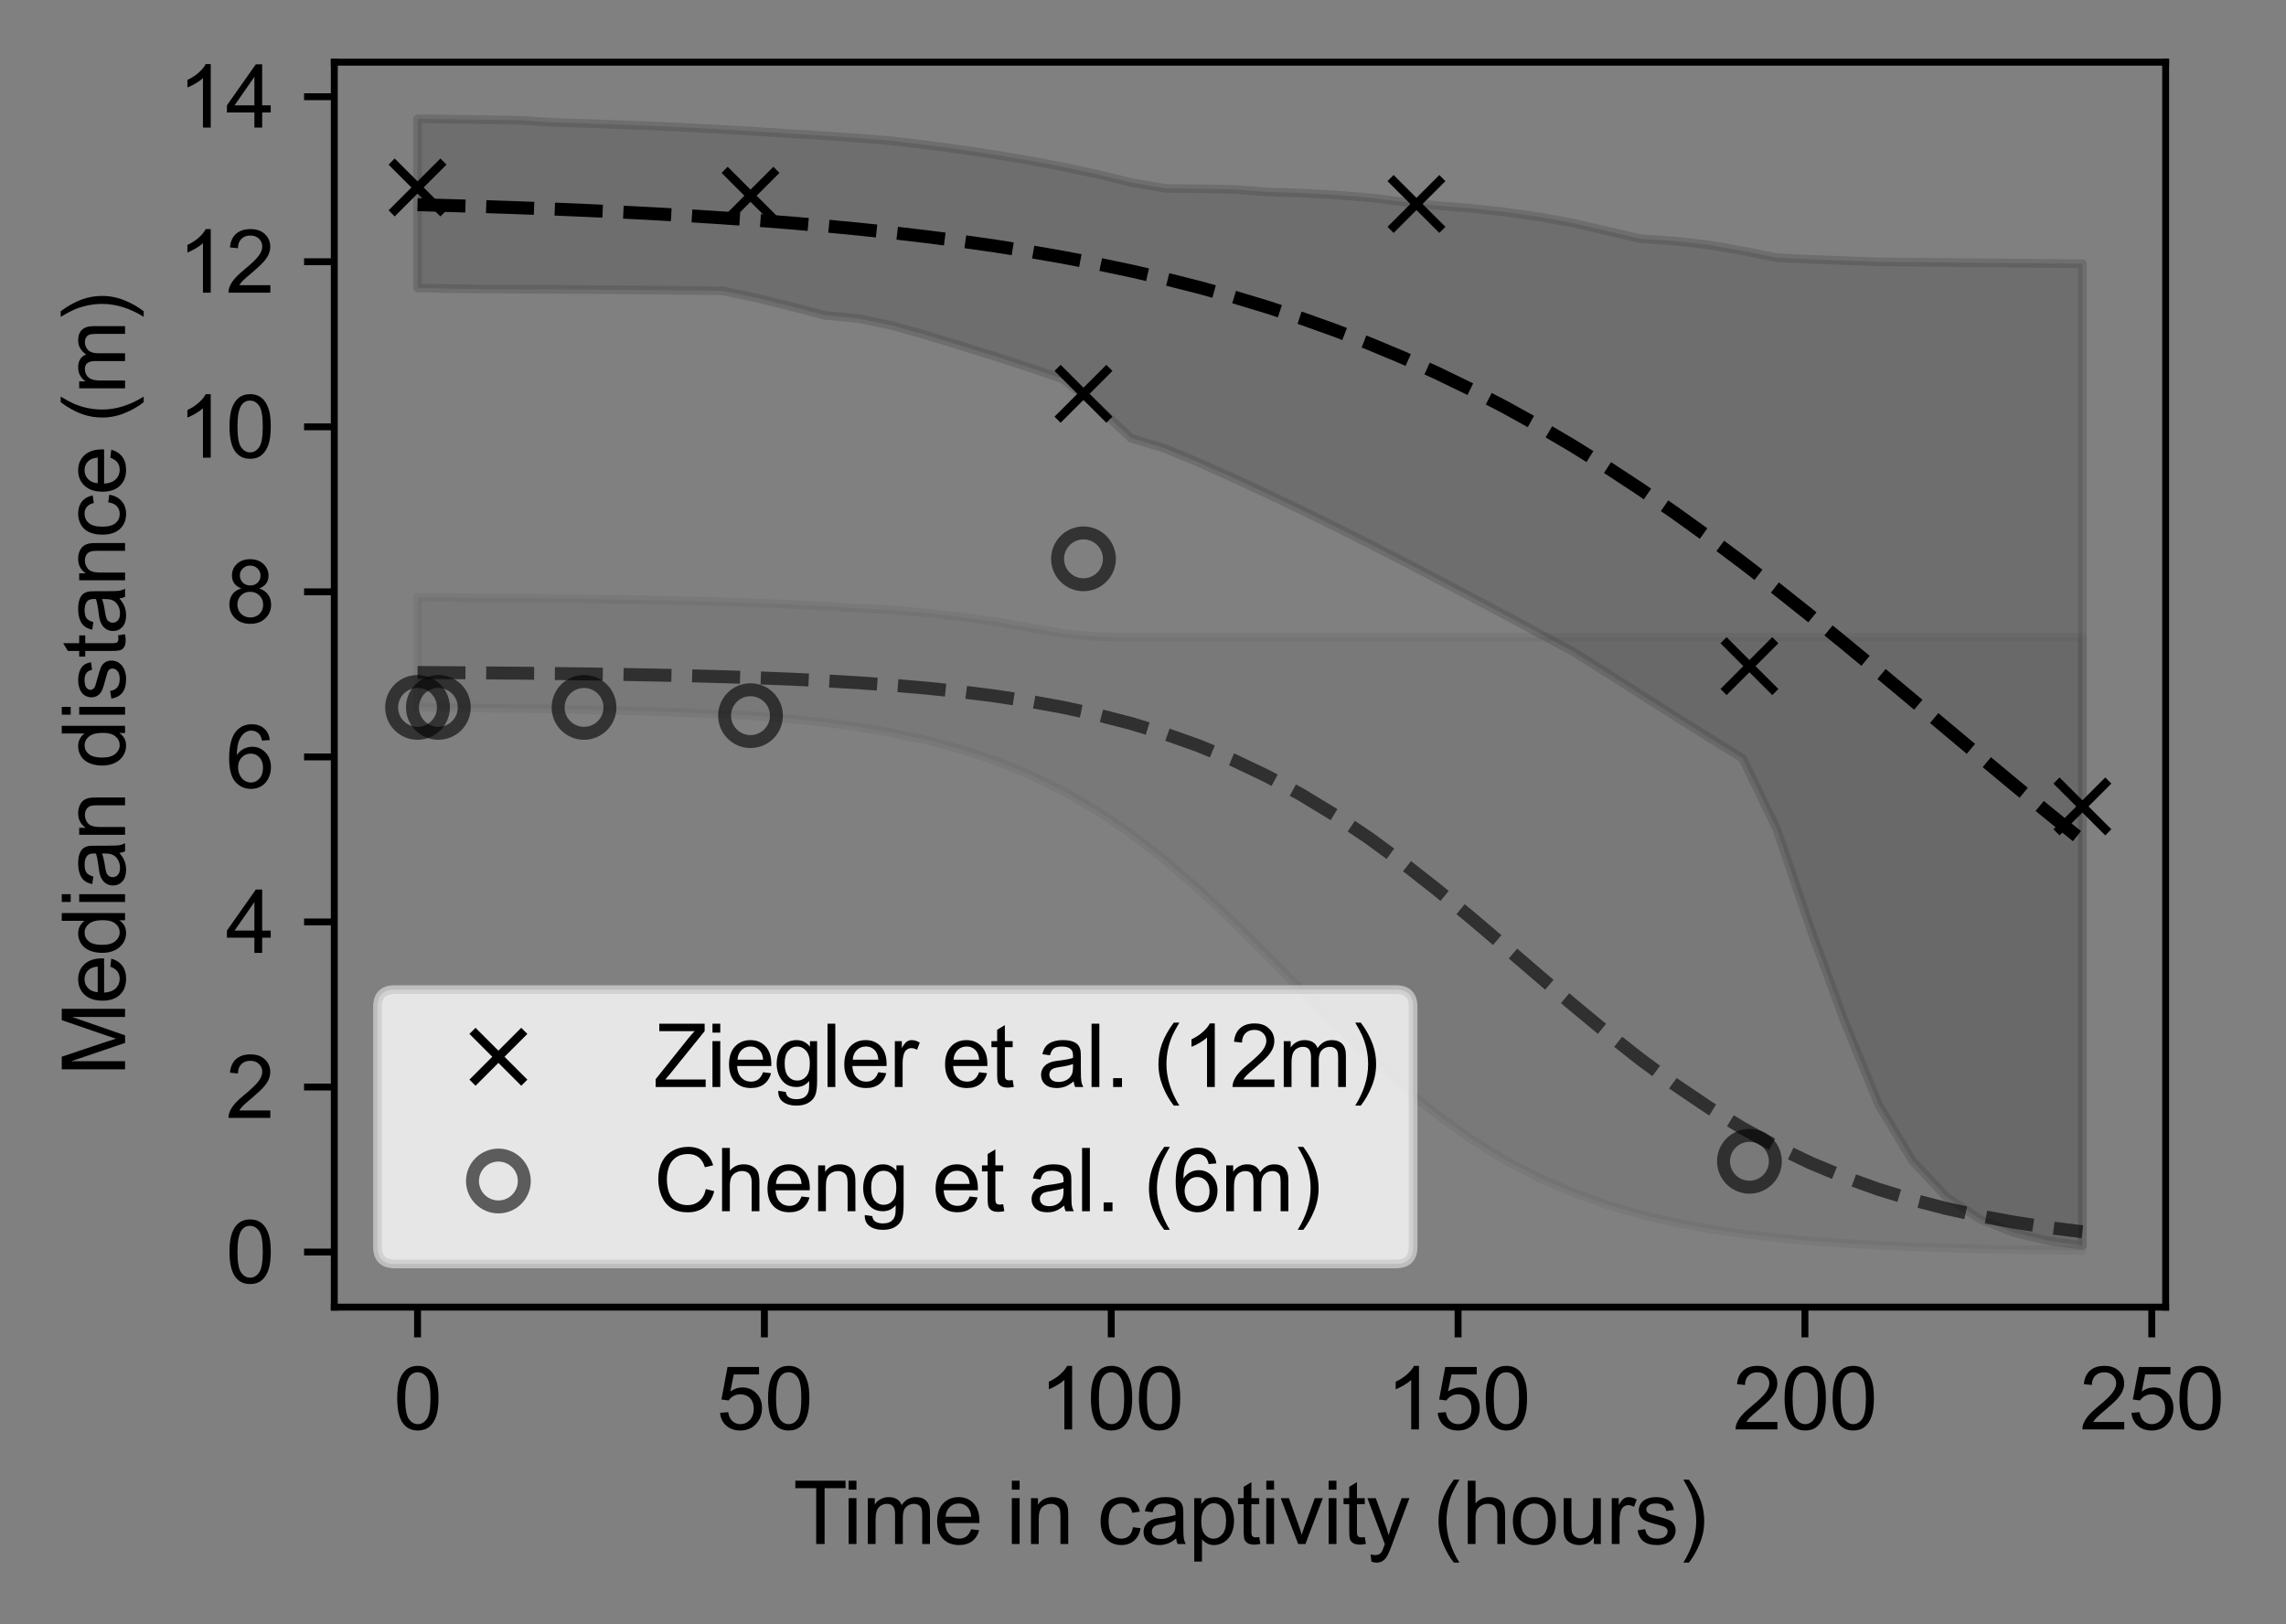 <?xml version="1.0" encoding="utf-8" standalone="no"?>
<!DOCTYPE svg PUBLIC "-//W3C//DTD SVG 1.1//EN"
  "http://www.w3.org/Graphics/SVG/1.1/DTD/svg11.dtd">
<svg xmlns:xlink="http://www.w3.org/1999/xlink" width="264.681pt" height="188.074pt" viewBox="0 0 264.681 188.074" xmlns="http://www.w3.org/2000/svg" version="1.1">
 <rect x="0" y="0" width="264.681" height="188.074" fill="#808080" stroke="none"/>
 <defs>
  <style type="text/css">*{stroke-linejoin: round; stroke-linecap: butt}</style>
 </defs>
 <g id="figure_1">
  <g id="patch_1">
   <path d="M 0 188.074 
L 264.681 188.074 
L 264.681 0 
L 0 0 
L 0 188.074 
z
" style="fill: none"/>
  </g>
  <g id="axes_1">
   <g id="patch_2">
    <path d="M 38.706 151.344 
L 250.746 151.344 
L 250.746 7.2 
L 38.706 7.2 
L 38.706 151.344 
z
" style="fill: none"/>
   </g>
   <g id="PolyCollection_1">
    <defs>
     <path id="m31fa389e09" d="M 48.344 -154.742 
L 48.344 -174.322 
L 52.278 -174.273 
L 56.212 -174.217 
L 60.146 -174.152 
L 64.08 -173.9 
L 68.014 -173.775 
L 71.948 -173.634 
L 75.882 -173.473 
L 79.816 -173.291 
L 83.75 -173.083 
L 87.684 -172.848 
L 91.618 -172.591 
L 95.552 -172.349 
L 99.486 -172.078 
L 103.42 -171.75 
L 107.354 -171.28 
L 111.288 -170.751 
L 115.222 -170.158 
L 119.156 -169.492 
L 123.09 -168.747 
L 127.023 -167.91 
L 130.957 -166.943 
L 134.891 -166.269 
L 138.825 -166.22 
L 142.759 -166.147 
L 146.693 -165.857 
L 150.627 -165.718 
L 154.561 -165.507 
L 158.495 -165.189 
L 162.429 -164.709 
L 166.363 -164.274 
L 170.297 -163.96 
L 174.231 -163.528 
L 178.165 -162.971 
L 182.099 -162.254 
L 186.033 -161.335 
L 189.967 -160.429 
L 193.901 -160.167 
L 197.835 -159.718 
L 201.769 -159.032 
L 205.703 -158.243 
L 209.636 -158.05 
L 213.57 -157.898 
L 217.504 -157.756 
L 221.438 -157.72 
L 225.372 -157.684 
L 229.306 -157.647 
L 233.24 -157.61 
L 237.174 -157.573 
L 241.108 -157.536 
L 241.108 -43.869 
L 241.108 -43.869 
L 237.174 -44.412 
L 233.24 -45.337 
L 229.306 -46.895 
L 225.372 -49.483 
L 221.438 -53.677 
L 217.504 -60.212 
L 213.57 -69.796 
L 209.636 -80.539 
L 205.703 -92.134 
L 201.769 -100.271 
L 197.835 -102.705 
L 193.901 -105.173 
L 189.967 -107.668 
L 186.033 -110.184 
L 182.099 -112.653 
L 178.165 -114.77 
L 174.231 -116.881 
L 170.297 -118.98 
L 166.363 -121.059 
L 162.429 -123.112 
L 158.495 -125.13 
L 154.561 -127.108 
L 150.627 -129.04 
L 146.693 -130.92 
L 142.759 -132.744 
L 138.825 -134.507 
L 134.891 -136.152 
L 130.957 -137.346 
L 127.023 -141.014 
L 123.09 -144.182 
L 119.156 -145.528 
L 115.222 -146.802 
L 111.288 -148.03 
L 107.354 -149.237 
L 103.42 -150.346 
L 99.486 -151.186 
L 95.552 -151.553 
L 91.618 -152.585 
L 87.684 -153.548 
L 83.75 -154.398 
L 79.816 -154.446 
L 75.882 -154.485 
L 71.948 -154.519 
L 68.014 -154.547 
L 64.08 -154.572 
L 60.146 -154.593 
L 56.212 -154.611 
L 52.278 -154.648 
L 48.344 -154.742 
z
" style="stroke: #444444; stroke-opacity: 0.3"/>
    </defs>
    <g clip-path="url(#p819fc47af0)">
     <use xlink:href="#m31fa389e09" x="0" y="188.074" style="fill: #444444; fill-opacity: 0.3; stroke: #444444; stroke-opacity: 0.3"/>
    </g>
   </g>
   <g id="PolyCollection_2">
    <defs>
     <path id="mff73da9cd9" d="M 48.344 -106.176 
L 48.344 -118.9 
L 52.278 -118.878 
L 56.212 -118.851 
L 60.146 -118.819 
L 64.08 -118.779 
L 68.014 -118.73 
L 71.948 -118.669 
L 75.882 -118.595 
L 79.816 -118.505 
L 83.75 -118.394 
L 87.684 -118.259 
L 91.618 -118.093 
L 95.552 -117.89 
L 99.486 -117.643 
L 103.42 -117.451 
L 107.354 -117.087 
L 111.288 -116.645 
L 115.222 -116.11 
L 119.156 -115.403 
L 123.09 -114.718 
L 127.023 -114.347 
L 130.957 -114.296 
L 134.891 -114.296 
L 138.825 -114.296 
L 142.759 -114.296 
L 146.693 -114.296 
L 150.627 -114.296 
L 154.561 -114.296 
L 158.495 -114.296 
L 162.429 -114.296 
L 166.363 -114.296 
L 170.297 -114.296 
L 174.231 -114.296 
L 178.165 -114.296 
L 182.099 -114.296 
L 186.033 -114.296 
L 189.967 -114.296 
L 193.901 -114.296 
L 197.835 -114.296 
L 201.769 -114.296 
L 205.703 -114.296 
L 209.636 -114.296 
L 213.57 -114.296 
L 217.504 -114.296 
L 221.438 -114.296 
L 225.372 -114.296 
L 229.306 -114.296 
L 233.24 -114.296 
L 237.174 -114.296 
L 241.108 -114.296 
L 241.108 -43.282 
L 241.108 -43.282 
L 237.174 -43.332 
L 233.24 -43.396 
L 229.306 -43.478 
L 225.372 -43.584 
L 221.438 -43.72 
L 217.504 -43.894 
L 213.57 -44.117 
L 209.636 -44.401 
L 205.703 -44.764 
L 201.769 -45.224 
L 197.835 -45.807 
L 193.901 -46.541 
L 189.967 -47.46 
L 186.033 -48.603 
L 182.099 -50.011 
L 178.165 -51.726 
L 174.231 -53.785 
L 170.297 -56.219 
L 166.363 -59.039 
L 162.429 -62.234 
L 158.495 -65.763 
L 154.561 -69.553 
L 150.627 -73.502 
L 146.693 -77.489 
L 142.759 -81.39 
L 138.825 -85.089 
L 134.891 -88.496 
L 130.957 -91.549 
L 127.023 -94.219 
L 123.09 -96.505 
L 119.156 -98.427 
L 115.222 -100.018 
L 111.288 -101.318 
L 107.354 -102.369 
L 103.42 -103.194 
L 99.486 -103.872 
L 95.552 -104.423 
L 91.618 -104.832 
L 87.684 -105.162 
L 83.75 -105.375 
L 79.816 -105.544 
L 75.882 -105.684 
L 71.948 -105.801 
L 68.014 -105.897 
L 64.08 -105.977 
L 60.146 -106.043 
L 56.212 -106.098 
L 52.278 -106.144 
L 48.344 -106.176 
z
" style="stroke: #444444; stroke-opacity: 0.1"/>
    </defs>
    <g clip-path="url(#p819fc47af0)">
     <use xlink:href="#mff73da9cd9" x="0" y="188.074" style="fill: #444444; fill-opacity: 0.1; stroke: #444444; stroke-opacity: 0.1"/>
    </g>
   </g>
   <g id="matplotlib.axis_1">
    <g id="xtick_1">
     <g id="line2d_1">
      <defs>
       <path id="m90d9b4a72f" d="M 0 0 
L 0 3.5 
" style="stroke: #000000; stroke-width: 0.8"/>
      </defs>
      <g>
       <use xlink:href="#m90d9b4a72f" x="48.344" y="151.344" style="stroke: #000000; stroke-width: 0.8"/>
      </g>
     </g>
     <g id="text_1">
      <!-- 0 -->
      <g transform="translate(45.564 165.502)scale(0.1 -0.1)">
       <defs>
        <path id="ArialMT-30" d="M 266 2259 
Q 266 3072 433 3567 
Q 600 4063 929 4331 
Q 1259 4600 1759 4600 
Q 2128 4600 2406 4451 
Q 2684 4303 2865 4023 
Q 3047 3744 3150 3342 
Q 3253 2941 3253 2259 
Q 3253 1453 3087 958 
Q 2922 463 2592 192 
Q 2263 -78 1759 -78 
Q 1097 -78 719 397 
Q 266 969 266 2259 
z
M 844 2259 
Q 844 1131 1108 757 
Q 1372 384 1759 384 
Q 2147 384 2411 759 
Q 2675 1134 2675 2259 
Q 2675 3391 2411 3762 
Q 2147 4134 1753 4134 
Q 1366 4134 1134 3806 
Q 844 3388 844 2259 
z
" transform="scale(0.016)"/>
       </defs>
       <use xlink:href="#ArialMT-30"/>
      </g>
     </g>
    </g>
    <g id="xtick_2">
     <g id="line2d_2">
      <g>
       <use xlink:href="#m90d9b4a72f" x="88.504" y="151.344" style="stroke: #000000; stroke-width: 0.8"/>
      </g>
     </g>
     <g id="text_2">
      <!-- 50 -->
      <g transform="translate(82.943 165.502)scale(0.1 -0.1)">
       <defs>
        <path id="ArialMT-35" d="M 266 1200 
L 856 1250 
Q 922 819 1161 601 
Q 1400 384 1738 384 
Q 2144 384 2425 690 
Q 2706 997 2706 1503 
Q 2706 1984 2436 2262 
Q 2166 2541 1728 2541 
Q 1456 2541 1237 2417 
Q 1019 2294 894 2097 
L 366 2166 
L 809 4519 
L 3088 4519 
L 3088 3981 
L 1259 3981 
L 1013 2750 
Q 1425 3038 1878 3038 
Q 2478 3038 2890 2622 
Q 3303 2206 3303 1553 
Q 3303 931 2941 478 
Q 2500 -78 1738 -78 
Q 1113 -78 717 272 
Q 322 622 266 1200 
z
" transform="scale(0.016)"/>
       </defs>
       <use xlink:href="#ArialMT-35"/>
       <use xlink:href="#ArialMT-30" x="55.615"/>
      </g>
     </g>
    </g>
    <g id="xtick_3">
     <g id="line2d_3">
      <g>
       <use xlink:href="#m90d9b4a72f" x="128.663" y="151.344" style="stroke: #000000; stroke-width: 0.8"/>
      </g>
     </g>
     <g id="text_3">
      <!-- 100 -->
      <g transform="translate(120.321 165.502)scale(0.1 -0.1)">
       <defs>
        <path id="ArialMT-31" d="M 2384 0 
L 1822 0 
L 1822 3584 
Q 1619 3391 1289 3197 
Q 959 3003 697 2906 
L 697 3450 
Q 1169 3672 1522 3987 
Q 1875 4303 2022 4600 
L 2384 4600 
L 2384 0 
z
" transform="scale(0.016)"/>
       </defs>
       <use xlink:href="#ArialMT-31"/>
       <use xlink:href="#ArialMT-30" x="55.615"/>
       <use xlink:href="#ArialMT-30" x="111.23"/>
      </g>
     </g>
    </g>
    <g id="xtick_4">
     <g id="line2d_4">
      <g>
       <use xlink:href="#m90d9b4a72f" x="168.822" y="151.344" style="stroke: #000000; stroke-width: 0.8"/>
      </g>
     </g>
     <g id="text_4">
      <!-- 150 -->
      <g transform="translate(160.48 165.502)scale(0.1 -0.1)">
       <use xlink:href="#ArialMT-31"/>
       <use xlink:href="#ArialMT-35" x="55.615"/>
       <use xlink:href="#ArialMT-30" x="111.23"/>
      </g>
     </g>
    </g>
    <g id="xtick_5">
     <g id="line2d_5">
      <g>
       <use xlink:href="#m90d9b4a72f" x="208.981" y="151.344" style="stroke: #000000; stroke-width: 0.8"/>
      </g>
     </g>
     <g id="text_5">
      <!-- 200 -->
      <g transform="translate(200.639 165.502)scale(0.1 -0.1)">
       <defs>
        <path id="ArialMT-32" d="M 3222 541 
L 3222 0 
L 194 0 
Q 188 203 259 391 
Q 375 700 629 1000 
Q 884 1300 1366 1694 
Q 2113 2306 2375 2664 
Q 2638 3022 2638 3341 
Q 2638 3675 2398 3904 
Q 2159 4134 1775 4134 
Q 1369 4134 1125 3890 
Q 881 3647 878 3216 
L 300 3275 
Q 359 3922 746 4261 
Q 1134 4600 1788 4600 
Q 2447 4600 2831 4234 
Q 3216 3869 3216 3328 
Q 3216 3053 3103 2787 
Q 2991 2522 2730 2228 
Q 2469 1934 1863 1422 
Q 1356 997 1212 845 
Q 1069 694 975 541 
L 3222 541 
z
" transform="scale(0.016)"/>
       </defs>
       <use xlink:href="#ArialMT-32"/>
       <use xlink:href="#ArialMT-30" x="55.615"/>
       <use xlink:href="#ArialMT-30" x="111.23"/>
      </g>
     </g>
    </g>
    <g id="xtick_6">
     <g id="line2d_6">
      <g>
       <use xlink:href="#m90d9b4a72f" x="249.14" y="151.344" style="stroke: #000000; stroke-width: 0.8"/>
      </g>
     </g>
     <g id="text_6">
      <!-- 250 -->
      <g transform="translate(240.798 165.502)scale(0.1 -0.1)">
       <use xlink:href="#ArialMT-32"/>
       <use xlink:href="#ArialMT-35" x="55.615"/>
       <use xlink:href="#ArialMT-30" x="111.23"/>
      </g>
     </g>
    </g>
    <g id="text_7">
     <!-- Time in captivity (hours) -->
     <g transform="translate(91.848 178.769)scale(0.1 -0.1)">
      <defs>
       <path id="ArialMT-54" d="M 1659 0 
L 1659 4041 
L 150 4041 
L 150 4581 
L 3781 4581 
L 3781 4041 
L 2266 4041 
L 2266 0 
L 1659 0 
z
" transform="scale(0.016)"/>
       <path id="ArialMT-69" d="M 425 3934 
L 425 4581 
L 988 4581 
L 988 3934 
L 425 3934 
z
M 425 0 
L 425 3319 
L 988 3319 
L 988 0 
L 425 0 
z
" transform="scale(0.016)"/>
       <path id="ArialMT-6d" d="M 422 0 
L 422 3319 
L 925 3319 
L 925 2853 
Q 1081 3097 1340 3245 
Q 1600 3394 1931 3394 
Q 2300 3394 2536 3241 
Q 2772 3088 2869 2813 
Q 3263 3394 3894 3394 
Q 4388 3394 4653 3120 
Q 4919 2847 4919 2278 
L 4919 0 
L 4359 0 
L 4359 2091 
Q 4359 2428 4304 2576 
Q 4250 2725 4106 2815 
Q 3963 2906 3769 2906 
Q 3419 2906 3187 2673 
Q 2956 2441 2956 1928 
L 2956 0 
L 2394 0 
L 2394 2156 
Q 2394 2531 2256 2718 
Q 2119 2906 1806 2906 
Q 1569 2906 1367 2781 
Q 1166 2656 1075 2415 
Q 984 2175 984 1722 
L 984 0 
L 422 0 
z
" transform="scale(0.016)"/>
       <path id="ArialMT-65" d="M 2694 1069 
L 3275 997 
Q 3138 488 2766 206 
Q 2394 -75 1816 -75 
Q 1088 -75 661 373 
Q 234 822 234 1631 
Q 234 2469 665 2931 
Q 1097 3394 1784 3394 
Q 2450 3394 2872 2941 
Q 3294 2488 3294 1666 
Q 3294 1616 3291 1516 
L 816 1516 
Q 847 969 1125 678 
Q 1403 388 1819 388 
Q 2128 388 2347 550 
Q 2566 713 2694 1069 
z
M 847 1978 
L 2700 1978 
Q 2663 2397 2488 2606 
Q 2219 2931 1791 2931 
Q 1403 2931 1139 2672 
Q 875 2413 847 1978 
z
" transform="scale(0.016)"/>
       <path id="ArialMT-20" transform="scale(0.016)"/>
       <path id="ArialMT-6e" d="M 422 0 
L 422 3319 
L 928 3319 
L 928 2847 
Q 1294 3394 1984 3394 
Q 2284 3394 2536 3286 
Q 2788 3178 2913 3003 
Q 3038 2828 3088 2588 
Q 3119 2431 3119 2041 
L 3119 0 
L 2556 0 
L 2556 2019 
Q 2556 2363 2490 2533 
Q 2425 2703 2258 2804 
Q 2091 2906 1866 2906 
Q 1506 2906 1245 2678 
Q 984 2450 984 1813 
L 984 0 
L 422 0 
z
" transform="scale(0.016)"/>
       <path id="ArialMT-63" d="M 2588 1216 
L 3141 1144 
Q 3050 572 2676 248 
Q 2303 -75 1759 -75 
Q 1078 -75 664 370 
Q 250 816 250 1647 
Q 250 2184 428 2587 
Q 606 2991 970 3192 
Q 1334 3394 1763 3394 
Q 2303 3394 2647 3120 
Q 2991 2847 3088 2344 
L 2541 2259 
Q 2463 2594 2264 2762 
Q 2066 2931 1784 2931 
Q 1359 2931 1093 2626 
Q 828 2322 828 1663 
Q 828 994 1084 691 
Q 1341 388 1753 388 
Q 2084 388 2306 591 
Q 2528 794 2588 1216 
z
" transform="scale(0.016)"/>
       <path id="ArialMT-61" d="M 2588 409 
Q 2275 144 1986 34 
Q 1697 -75 1366 -75 
Q 819 -75 525 192 
Q 231 459 231 875 
Q 231 1119 342 1320 
Q 453 1522 633 1644 
Q 813 1766 1038 1828 
Q 1203 1872 1538 1913 
Q 2219 1994 2541 2106 
Q 2544 2222 2544 2253 
Q 2544 2597 2384 2738 
Q 2169 2928 1744 2928 
Q 1347 2928 1158 2789 
Q 969 2650 878 2297 
L 328 2372 
Q 403 2725 575 2942 
Q 747 3159 1072 3276 
Q 1397 3394 1825 3394 
Q 2250 3394 2515 3294 
Q 2781 3194 2906 3042 
Q 3031 2891 3081 2659 
Q 3109 2516 3109 2141 
L 3109 1391 
Q 3109 606 3145 398 
Q 3181 191 3288 0 
L 2700 0 
Q 2613 175 2588 409 
z
M 2541 1666 
Q 2234 1541 1622 1453 
Q 1275 1403 1131 1340 
Q 988 1278 909 1158 
Q 831 1038 831 891 
Q 831 666 1001 516 
Q 1172 366 1500 366 
Q 1825 366 2078 508 
Q 2331 650 2450 897 
Q 2541 1088 2541 1459 
L 2541 1666 
z
" transform="scale(0.016)"/>
       <path id="ArialMT-70" d="M 422 -1272 
L 422 3319 
L 934 3319 
L 934 2888 
Q 1116 3141 1344 3267 
Q 1572 3394 1897 3394 
Q 2322 3394 2647 3175 
Q 2972 2956 3137 2557 
Q 3303 2159 3303 1684 
Q 3303 1175 3120 767 
Q 2938 359 2589 142 
Q 2241 -75 1856 -75 
Q 1575 -75 1351 44 
Q 1128 163 984 344 
L 984 -1272 
L 422 -1272 
z
M 931 1641 
Q 931 1000 1190 694 
Q 1450 388 1819 388 
Q 2194 388 2461 705 
Q 2728 1022 2728 1688 
Q 2728 2322 2467 2637 
Q 2206 2953 1844 2953 
Q 1484 2953 1207 2617 
Q 931 2281 931 1641 
z
" transform="scale(0.016)"/>
       <path id="ArialMT-74" d="M 1650 503 
L 1731 6 
Q 1494 -44 1306 -44 
Q 1000 -44 831 53 
Q 663 150 594 308 
Q 525 466 525 972 
L 525 2881 
L 113 2881 
L 113 3319 
L 525 3319 
L 525 4141 
L 1084 4478 
L 1084 3319 
L 1650 3319 
L 1650 2881 
L 1084 2881 
L 1084 941 
Q 1084 700 1114 631 
Q 1144 563 1211 522 
Q 1278 481 1403 481 
Q 1497 481 1650 503 
z
" transform="scale(0.016)"/>
       <path id="ArialMT-76" d="M 1344 0 
L 81 3319 
L 675 3319 
L 1388 1331 
Q 1503 1009 1600 663 
Q 1675 925 1809 1294 
L 2547 3319 
L 3125 3319 
L 1869 0 
L 1344 0 
z
" transform="scale(0.016)"/>
       <path id="ArialMT-79" d="M 397 -1278 
L 334 -750 
Q 519 -800 656 -800 
Q 844 -800 956 -737 
Q 1069 -675 1141 -563 
Q 1194 -478 1313 -144 
Q 1328 -97 1363 -6 
L 103 3319 
L 709 3319 
L 1400 1397 
Q 1534 1031 1641 628 
Q 1738 1016 1872 1384 
L 2581 3319 
L 3144 3319 
L 1881 -56 
Q 1678 -603 1566 -809 
Q 1416 -1088 1222 -1217 
Q 1028 -1347 759 -1347 
Q 597 -1347 397 -1278 
z
" transform="scale(0.016)"/>
       <path id="ArialMT-28" d="M 1497 -1347 
Q 1031 -759 709 28 
Q 388 816 388 1659 
Q 388 2403 628 3084 
Q 909 3875 1497 4659 
L 1900 4659 
Q 1522 4009 1400 3731 
Q 1209 3300 1100 2831 
Q 966 2247 966 1656 
Q 966 153 1900 -1347 
L 1497 -1347 
z
" transform="scale(0.016)"/>
       <path id="ArialMT-68" d="M 422 0 
L 422 4581 
L 984 4581 
L 984 2938 
Q 1378 3394 1978 3394 
Q 2347 3394 2619 3248 
Q 2891 3103 3008 2847 
Q 3125 2591 3125 2103 
L 3125 0 
L 2563 0 
L 2563 2103 
Q 2563 2525 2380 2717 
Q 2197 2909 1863 2909 
Q 1613 2909 1392 2779 
Q 1172 2650 1078 2428 
Q 984 2206 984 1816 
L 984 0 
L 422 0 
z
" transform="scale(0.016)"/>
       <path id="ArialMT-6f" d="M 213 1659 
Q 213 2581 725 3025 
Q 1153 3394 1769 3394 
Q 2453 3394 2887 2945 
Q 3322 2497 3322 1706 
Q 3322 1066 3130 698 
Q 2938 331 2570 128 
Q 2203 -75 1769 -75 
Q 1072 -75 642 372 
Q 213 819 213 1659 
z
M 791 1659 
Q 791 1022 1069 705 
Q 1347 388 1769 388 
Q 2188 388 2466 706 
Q 2744 1025 2744 1678 
Q 2744 2294 2464 2611 
Q 2184 2928 1769 2928 
Q 1347 2928 1069 2612 
Q 791 2297 791 1659 
z
" transform="scale(0.016)"/>
       <path id="ArialMT-75" d="M 2597 0 
L 2597 488 
Q 2209 -75 1544 -75 
Q 1250 -75 995 37 
Q 741 150 617 320 
Q 494 491 444 738 
Q 409 903 409 1263 
L 409 3319 
L 972 3319 
L 972 1478 
Q 972 1038 1006 884 
Q 1059 663 1231 536 
Q 1403 409 1656 409 
Q 1909 409 2131 539 
Q 2353 669 2445 892 
Q 2538 1116 2538 1541 
L 2538 3319 
L 3100 3319 
L 3100 0 
L 2597 0 
z
" transform="scale(0.016)"/>
       <path id="ArialMT-72" d="M 416 0 
L 416 3319 
L 922 3319 
L 922 2816 
Q 1116 3169 1280 3281 
Q 1444 3394 1641 3394 
Q 1925 3394 2219 3213 
L 2025 2691 
Q 1819 2813 1613 2813 
Q 1428 2813 1281 2702 
Q 1134 2591 1072 2394 
Q 978 2094 978 1738 
L 978 0 
L 416 0 
z
" transform="scale(0.016)"/>
       <path id="ArialMT-73" d="M 197 991 
L 753 1078 
Q 800 744 1014 566 
Q 1228 388 1613 388 
Q 2000 388 2187 545 
Q 2375 703 2375 916 
Q 2375 1106 2209 1216 
Q 2094 1291 1634 1406 
Q 1016 1563 777 1677 
Q 538 1791 414 1992 
Q 291 2194 291 2438 
Q 291 2659 392 2848 
Q 494 3038 669 3163 
Q 800 3259 1026 3326 
Q 1253 3394 1513 3394 
Q 1903 3394 2198 3281 
Q 2494 3169 2634 2976 
Q 2775 2784 2828 2463 
L 2278 2388 
Q 2241 2644 2061 2787 
Q 1881 2931 1553 2931 
Q 1166 2931 1000 2803 
Q 834 2675 834 2503 
Q 834 2394 903 2306 
Q 972 2216 1119 2156 
Q 1203 2125 1616 2013 
Q 2213 1853 2448 1751 
Q 2684 1650 2818 1456 
Q 2953 1263 2953 975 
Q 2953 694 2789 445 
Q 2625 197 2315 61 
Q 2006 -75 1616 -75 
Q 969 -75 630 194 
Q 291 463 197 991 
z
" transform="scale(0.016)"/>
       <path id="ArialMT-29" d="M 791 -1347 
L 388 -1347 
Q 1322 153 1322 1656 
Q 1322 2244 1188 2822 
Q 1081 3291 891 3722 
Q 769 4003 388 4659 
L 791 4659 
Q 1378 3875 1659 3084 
Q 1900 2403 1900 1659 
Q 1900 816 1576 28 
Q 1253 -759 791 -1347 
z
" transform="scale(0.016)"/>
      </defs>
      <use xlink:href="#ArialMT-54"/>
      <use xlink:href="#ArialMT-69" x="57.334"/>
      <use xlink:href="#ArialMT-6d" x="79.551"/>
      <use xlink:href="#ArialMT-65" x="162.852"/>
      <use xlink:href="#ArialMT-20" x="218.467"/>
      <use xlink:href="#ArialMT-69" x="246.25"/>
      <use xlink:href="#ArialMT-6e" x="268.467"/>
      <use xlink:href="#ArialMT-20" x="324.082"/>
      <use xlink:href="#ArialMT-63" x="351.865"/>
      <use xlink:href="#ArialMT-61" x="401.865"/>
      <use xlink:href="#ArialMT-70" x="457.48"/>
      <use xlink:href="#ArialMT-74" x="513.096"/>
      <use xlink:href="#ArialMT-69" x="540.879"/>
      <use xlink:href="#ArialMT-76" x="563.096"/>
      <use xlink:href="#ArialMT-69" x="613.096"/>
      <use xlink:href="#ArialMT-74" x="635.312"/>
      <use xlink:href="#ArialMT-79" x="663.096"/>
      <use xlink:href="#ArialMT-20" x="713.096"/>
      <use xlink:href="#ArialMT-28" x="740.879"/>
      <use xlink:href="#ArialMT-68" x="774.18"/>
      <use xlink:href="#ArialMT-6f" x="829.795"/>
      <use xlink:href="#ArialMT-75" x="885.41"/>
      <use xlink:href="#ArialMT-72" x="941.025"/>
      <use xlink:href="#ArialMT-73" x="974.326"/>
      <use xlink:href="#ArialMT-29" x="1024.326"/>
     </g>
    </g>
   </g>
   <g id="matplotlib.axis_2">
    <g id="ytick_1">
     <g id="line2d_7">
      <defs>
       <path id="m9fb9163ca8" d="M 0 0 
L -3.5 0 
" style="stroke: #000000; stroke-width: 0.8"/>
      </defs>
      <g>
       <use xlink:href="#m9fb9163ca8" x="38.706" y="144.966" style="stroke: #000000; stroke-width: 0.8"/>
      </g>
     </g>
     <g id="text_8">
      <!-- 0 -->
      <g transform="translate(26.145 148.545)scale(0.1 -0.1)">
       <use xlink:href="#ArialMT-30"/>
      </g>
     </g>
    </g>
    <g id="ytick_2">
     <g id="line2d_8">
      <g>
       <use xlink:href="#m9fb9163ca8" x="38.706" y="125.856" style="stroke: #000000; stroke-width: 0.8"/>
      </g>
     </g>
     <g id="text_9">
      <!-- 2 -->
      <g transform="translate(26.145 129.435)scale(0.1 -0.1)">
       <use xlink:href="#ArialMT-32"/>
      </g>
     </g>
    </g>
    <g id="ytick_3">
     <g id="line2d_9">
      <g>
       <use xlink:href="#m9fb9163ca8" x="38.706" y="106.746" style="stroke: #000000; stroke-width: 0.8"/>
      </g>
     </g>
     <g id="text_10">
      <!-- 4 -->
      <g transform="translate(26.145 110.325)scale(0.1 -0.1)">
       <defs>
        <path id="ArialMT-34" d="M 2069 0 
L 2069 1097 
L 81 1097 
L 81 1613 
L 2172 4581 
L 2631 4581 
L 2631 1613 
L 3250 1613 
L 3250 1097 
L 2631 1097 
L 2631 0 
L 2069 0 
z
M 2069 1613 
L 2069 3678 
L 634 1613 
L 2069 1613 
z
" transform="scale(0.016)"/>
       </defs>
       <use xlink:href="#ArialMT-34"/>
      </g>
     </g>
    </g>
    <g id="ytick_4">
     <g id="line2d_10">
      <g>
       <use xlink:href="#m9fb9163ca8" x="38.706" y="87.636" style="stroke: #000000; stroke-width: 0.8"/>
      </g>
     </g>
     <g id="text_11">
      <!-- 6 -->
      <g transform="translate(26.145 91.215)scale(0.1 -0.1)">
       <defs>
        <path id="ArialMT-36" d="M 3184 3459 
L 2625 3416 
Q 2550 3747 2413 3897 
Q 2184 4138 1850 4138 
Q 1581 4138 1378 3988 
Q 1113 3794 959 3422 
Q 806 3050 800 2363 
Q 1003 2672 1297 2822 
Q 1591 2972 1913 2972 
Q 2475 2972 2870 2558 
Q 3266 2144 3266 1488 
Q 3266 1056 3080 686 
Q 2894 316 2569 119 
Q 2244 -78 1831 -78 
Q 1128 -78 684 439 
Q 241 956 241 2144 
Q 241 3472 731 4075 
Q 1159 4600 1884 4600 
Q 2425 4600 2770 4297 
Q 3116 3994 3184 3459 
z
M 888 1484 
Q 888 1194 1011 928 
Q 1134 663 1356 523 
Q 1578 384 1822 384 
Q 2178 384 2434 671 
Q 2691 959 2691 1453 
Q 2691 1928 2437 2201 
Q 2184 2475 1800 2475 
Q 1419 2475 1153 2201 
Q 888 1928 888 1484 
z
" transform="scale(0.016)"/>
       </defs>
       <use xlink:href="#ArialMT-36"/>
      </g>
     </g>
    </g>
    <g id="ytick_5">
     <g id="line2d_11">
      <g>
       <use xlink:href="#m9fb9163ca8" x="38.706" y="68.526" style="stroke: #000000; stroke-width: 0.8"/>
      </g>
     </g>
     <g id="text_12">
      <!-- 8 -->
      <g transform="translate(26.145 72.105)scale(0.1 -0.1)">
       <defs>
        <path id="ArialMT-38" d="M 1131 2484 
Q 781 2613 612 2850 
Q 444 3088 444 3419 
Q 444 3919 803 4259 
Q 1163 4600 1759 4600 
Q 2359 4600 2725 4251 
Q 3091 3903 3091 3403 
Q 3091 3084 2923 2848 
Q 2756 2613 2416 2484 
Q 2838 2347 3058 2040 
Q 3278 1734 3278 1309 
Q 3278 722 2862 322 
Q 2447 -78 1769 -78 
Q 1091 -78 675 323 
Q 259 725 259 1325 
Q 259 1772 486 2073 
Q 713 2375 1131 2484 
z
M 1019 3438 
Q 1019 3113 1228 2906 
Q 1438 2700 1772 2700 
Q 2097 2700 2305 2904 
Q 2513 3109 2513 3406 
Q 2513 3716 2298 3927 
Q 2084 4138 1766 4138 
Q 1444 4138 1231 3931 
Q 1019 3725 1019 3438 
z
M 838 1322 
Q 838 1081 952 856 
Q 1066 631 1291 507 
Q 1516 384 1775 384 
Q 2178 384 2440 643 
Q 2703 903 2703 1303 
Q 2703 1709 2433 1975 
Q 2163 2241 1756 2241 
Q 1359 2241 1098 1978 
Q 838 1716 838 1322 
z
" transform="scale(0.016)"/>
       </defs>
       <use xlink:href="#ArialMT-38"/>
      </g>
     </g>
    </g>
    <g id="ytick_6">
     <g id="line2d_12">
      <g>
       <use xlink:href="#m9fb9163ca8" x="38.706" y="49.416" style="stroke: #000000; stroke-width: 0.8"/>
      </g>
     </g>
     <g id="text_13">
      <!-- 10 -->
      <g transform="translate(20.584 52.995)scale(0.1 -0.1)">
       <use xlink:href="#ArialMT-31"/>
       <use xlink:href="#ArialMT-30" x="55.615"/>
      </g>
     </g>
    </g>
    <g id="ytick_7">
     <g id="line2d_13">
      <g>
       <use xlink:href="#m9fb9163ca8" x="38.706" y="30.306" style="stroke: #000000; stroke-width: 0.8"/>
      </g>
     </g>
     <g id="text_14">
      <!-- 12 -->
      <g transform="translate(20.584 33.885)scale(0.1 -0.1)">
       <use xlink:href="#ArialMT-31"/>
       <use xlink:href="#ArialMT-32" x="55.615"/>
      </g>
     </g>
    </g>
    <g id="ytick_8">
     <g id="line2d_14">
      <g>
       <use xlink:href="#m9fb9163ca8" x="38.706" y="11.196" style="stroke: #000000; stroke-width: 0.8"/>
      </g>
     </g>
     <g id="text_15">
      <!-- 14 -->
      <g transform="translate(20.584 14.775)scale(0.1 -0.1)">
       <use xlink:href="#ArialMT-31"/>
       <use xlink:href="#ArialMT-34" x="55.615"/>
      </g>
     </g>
    </g>
    <g id="text_16">
     <!-- Median distance (m) -->
     <g transform="translate(14.48 124.564)rotate(-90)scale(0.1 -0.1)">
      <defs>
       <path id="ArialMT-4d" d="M 475 0 
L 475 4581 
L 1388 4581 
L 2472 1338 
Q 2622 884 2691 659 
Q 2769 909 2934 1394 
L 4031 4581 
L 4847 4581 
L 4847 0 
L 4263 0 
L 4263 3834 
L 2931 0 
L 2384 0 
L 1059 3900 
L 1059 0 
L 475 0 
z
" transform="scale(0.016)"/>
       <path id="ArialMT-64" d="M 2575 0 
L 2575 419 
Q 2259 -75 1647 -75 
Q 1250 -75 917 144 
Q 584 363 401 755 
Q 219 1147 219 1656 
Q 219 2153 384 2558 
Q 550 2963 881 3178 
Q 1213 3394 1622 3394 
Q 1922 3394 2156 3267 
Q 2391 3141 2538 2938 
L 2538 4581 
L 3097 4581 
L 3097 0 
L 2575 0 
z
M 797 1656 
Q 797 1019 1065 703 
Q 1334 388 1700 388 
Q 2069 388 2326 689 
Q 2584 991 2584 1609 
Q 2584 2291 2321 2609 
Q 2059 2928 1675 2928 
Q 1300 2928 1048 2622 
Q 797 2316 797 1656 
z
" transform="scale(0.016)"/>
      </defs>
      <use xlink:href="#ArialMT-4d"/>
      <use xlink:href="#ArialMT-65" x="83.301"/>
      <use xlink:href="#ArialMT-64" x="138.916"/>
      <use xlink:href="#ArialMT-69" x="194.531"/>
      <use xlink:href="#ArialMT-61" x="216.748"/>
      <use xlink:href="#ArialMT-6e" x="272.363"/>
      <use xlink:href="#ArialMT-20" x="327.979"/>
      <use xlink:href="#ArialMT-64" x="355.762"/>
      <use xlink:href="#ArialMT-69" x="411.377"/>
      <use xlink:href="#ArialMT-73" x="433.594"/>
      <use xlink:href="#ArialMT-74" x="483.594"/>
      <use xlink:href="#ArialMT-61" x="511.377"/>
      <use xlink:href="#ArialMT-6e" x="566.992"/>
      <use xlink:href="#ArialMT-63" x="622.607"/>
      <use xlink:href="#ArialMT-65" x="672.607"/>
      <use xlink:href="#ArialMT-20" x="728.223"/>
      <use xlink:href="#ArialMT-28" x="756.006"/>
      <use xlink:href="#ArialMT-6d" x="789.307"/>
      <use xlink:href="#ArialMT-29" x="872.607"/>
     </g>
    </g>
   </g>
   <g id="line2d_15">
    <defs>
     <path id="mf253386a37" d="M -3 3 
L 3 -3 
M -3 -3 
L 3 3 
" style="stroke: #000000"/>
    </defs>
    <g clip-path="url(#p819fc47af0)">
     <use xlink:href="#mf253386a37" x="48.344" y="21.706" style="stroke: #000000"/>
     <use xlink:href="#mf253386a37" x="86.897" y="22.662" style="stroke: #000000"/>
     <use xlink:href="#mf253386a37" x="125.45" y="45.594" style="stroke: #000000"/>
     <use xlink:href="#mf253386a37" x="164.003" y="23.617" style="stroke: #000000"/>
     <use xlink:href="#mf253386a37" x="202.555" y="77.126" style="stroke: #000000"/>
     <use xlink:href="#mf253386a37" x="241.108" y="93.369" style="stroke: #000000"/>
    </g>
   </g>
   <g id="line2d_16">
    <path d="M 48.344 33.332 
L 52.278 33.425 
L 56.212 33.463 
L 60.146 33.481 
L 64.08 33.502 
L 68.014 33.526 
L 71.948 33.555 
L 75.882 33.589 
L 79.816 33.628 
L 83.75 33.675 
L 87.684 34.526 
L 91.618 35.489 
L 95.552 36.521 
L 99.486 36.888 
L 103.42 37.728 
L 107.354 38.836 
L 111.288 40.044 
L 115.222 41.272 
L 119.156 42.546 
L 123.09 43.892 
L 127.023 47.059 
L 130.957 50.728 
L 134.891 51.922 
L 138.825 53.567 
L 142.759 55.33 
L 146.693 57.153 
L 150.627 59.033 
L 154.561 60.965 
L 158.495 62.944 
L 162.429 64.962 
L 166.363 67.015 
L 170.297 69.094 
L 174.231 71.193 
L 178.165 73.304 
L 182.099 75.42 
L 186.033 77.89 
L 189.967 80.405 
L 193.901 82.901 
L 197.835 85.369 
L 201.769 87.803 
L 205.703 95.94 
L 209.636 107.535 
L 213.57 118.277 
L 217.504 127.862 
L 221.438 134.397 
L 225.372 138.591 
L 229.306 141.179 
L 233.24 142.737 
L 237.174 143.661 
L 241.108 144.205 
" clip-path="url(#p819fc47af0)" style="fill: none; stroke: #444444; stroke-opacity: 0; stroke-width: 1.5; stroke-linecap: square"/>
   </g>
   <g id="line2d_17">
    <path d="M 48.344 22.423 
L 52.278 22.657 
L 56.212 23.157 
L 60.146 23.709 
L 64.08 24.206 
L 68.014 24.612 
L 71.948 24.838 
L 75.882 25.115 
L 79.816 25.638 
L 83.75 26.201 
L 87.684 26.467 
L 91.618 26.839 
L 95.552 27.299 
L 99.486 27.708 
L 103.42 27.897 
L 107.354 28.287 
L 111.288 29.26 
L 115.222 29.548 
L 119.156 30.078 
L 123.09 30.078 
L 127.023 30.624 
L 130.957 31.133 
L 134.891 31.204 
L 138.825 31.332 
L 142.759 31.677 
L 146.693 32.547 
L 150.627 33.825 
L 154.561 35.259 
L 158.495 37.12 
L 162.429 38.96 
L 166.363 40.885 
L 170.297 42.335 
L 174.231 43.705 
L 178.165 45.261 
L 182.099 47.709 
L 186.033 50.457 
L 189.967 53.822 
L 193.901 57.717 
L 197.835 62.2 
L 201.769 73.184 
L 205.703 75.332 
L 209.636 77.678 
L 213.57 79.915 
L 217.504 82.096 
L 221.438 84.713 
L 225.372 86.891 
L 229.306 89.09 
L 233.24 91.618 
L 237.174 93.96 
L 241.108 96.8 
" clip-path="url(#p819fc47af0)" style="fill: none; stroke-dasharray: 5.55,2.4; stroke-dashoffset: 0; stroke: #000000; stroke-opacity: 0; stroke-width: 1.5"/>
   </g>
   <g id="line2d_18">
    <path d="M 48.344 13.752 
L 52.278 13.801 
L 56.212 13.857 
L 60.146 13.921 
L 64.08 14.174 
L 68.014 14.299 
L 71.948 14.44 
L 75.882 14.601 
L 79.816 14.783 
L 83.75 14.99 
L 87.684 15.225 
L 91.618 15.483 
L 95.552 15.725 
L 99.486 15.995 
L 103.42 16.323 
L 107.354 16.794 
L 111.288 17.322 
L 115.222 17.916 
L 119.156 18.581 
L 123.09 19.327 
L 127.023 20.163 
L 130.957 21.131 
L 134.891 21.805 
L 138.825 21.854 
L 142.759 21.926 
L 146.693 22.216 
L 150.627 22.356 
L 154.561 22.567 
L 158.495 22.885 
L 162.429 23.365 
L 166.363 23.8 
L 170.297 24.114 
L 174.231 24.546 
L 178.165 25.103 
L 182.099 25.819 
L 186.033 26.739 
L 189.967 27.645 
L 193.901 27.906 
L 197.835 28.356 
L 201.769 29.042 
L 205.703 29.831 
L 209.636 30.024 
L 213.57 30.175 
L 217.504 30.317 
L 221.438 30.354 
L 225.372 30.39 
L 229.306 30.427 
L 233.24 30.464 
L 237.174 30.501 
L 241.108 30.538 
" clip-path="url(#p819fc47af0)" style="fill: none; stroke: #444444; stroke-opacity: 0; stroke-width: 1.5; stroke-linecap: square"/>
   </g>
   <g id="line2d_19">
    <path d="M 48.344 23.698 
L 52.278 23.806 
L 56.212 23.925 
L 60.146 24.058 
L 64.08 24.206 
L 68.014 24.371 
L 71.948 24.553 
L 75.882 24.756 
L 79.816 24.981 
L 83.75 25.231 
L 87.684 25.508 
L 91.618 25.816 
L 95.552 26.156 
L 99.486 26.533 
L 103.42 26.95 
L 107.354 27.412 
L 111.288 27.922 
L 115.222 28.485 
L 119.156 29.106 
L 123.09 29.789 
L 127.023 30.542 
L 130.957 31.369 
L 134.891 32.276 
L 138.825 33.27 
L 142.759 34.357 
L 146.693 35.544 
L 150.627 36.836 
L 154.561 38.241 
L 158.495 39.763 
L 162.429 41.408 
L 166.363 43.182 
L 170.297 45.088 
L 174.231 47.13 
L 178.165 49.308 
L 182.099 51.623 
L 186.033 54.074 
L 189.967 56.658 
L 193.901 59.369 
L 197.835 62.199 
L 201.769 65.141 
L 205.703 68.181 
L 209.636 71.306 
L 213.57 74.502 
L 217.504 77.75 
L 221.438 81.034 
L 225.372 84.335 
L 229.306 87.632 
L 233.24 90.908 
L 237.174 94.143 
L 241.108 97.32 
" clip-path="url(#p819fc47af0)" style="fill: none; stroke-dasharray: 5.55,2.4; stroke-dashoffset: 0; stroke: #000000; stroke-width: 1.5"/>
   </g>
   <g id="line2d_20">
    <defs>
     <path id="m0f457f6a0f" d="M 0 3 
C 0.796 3 1.559 2.684 2.121 2.121 
C 2.684 1.559 3 0.796 3 0 
C 3 -0.796 2.684 -1.559 2.121 -2.121 
C 1.559 -2.684 0.796 -3 0 -3 
C -0.796 -3 -1.559 -2.684 -2.121 -2.121 
C -2.684 -1.559 -3 -0.796 -3 0 
C -3 0.796 -2.684 1.559 -2.121 2.121 
C -1.559 2.684 -0.796 3 0 3 
z
" style="stroke: #000000; stroke-opacity: 0.6; stroke-width: 1.5"/>
    </defs>
    <g clip-path="url(#p819fc47af0)">
     <use xlink:href="#m0f457f6a0f" x="48.344" y="81.903" style="fill-opacity: 0; stroke: #000000; stroke-opacity: 0.6; stroke-width: 1.5"/>
     <use xlink:href="#m0f457f6a0f" x="50.754" y="81.903" style="fill-opacity: 0; stroke: #000000; stroke-opacity: 0.6; stroke-width: 1.5"/>
     <use xlink:href="#m0f457f6a0f" x="67.621" y="81.903" style="fill-opacity: 0; stroke: #000000; stroke-opacity: 0.6; stroke-width: 1.5"/>
     <use xlink:href="#m0f457f6a0f" x="86.897" y="82.859" style="fill-opacity: 0; stroke: #000000; stroke-opacity: 0.6; stroke-width: 1.5"/>
     <use xlink:href="#m0f457f6a0f" x="125.45" y="64.704" style="fill-opacity: 0; stroke: #000000; stroke-opacity: 0.6; stroke-width: 1.5"/>
     <use xlink:href="#m0f457f6a0f" x="202.555" y="134.456" style="fill-opacity: 0; stroke: #000000; stroke-opacity: 0.6; stroke-width: 1.5"/>
    </g>
   </g>
   <g id="line2d_21">
    <path d="M 48.344 81.898 
L 52.278 81.93 
L 56.212 81.975 
L 60.146 82.03 
L 64.08 82.097 
L 68.014 82.177 
L 71.948 82.273 
L 75.882 82.39 
L 79.816 82.53 
L 83.75 82.699 
L 87.684 82.911 
L 91.618 83.242 
L 95.552 83.65 
L 99.486 84.201 
L 103.42 84.88 
L 107.354 85.705 
L 111.288 86.756 
L 115.222 88.056 
L 119.156 89.647 
L 123.09 91.569 
L 127.023 93.855 
L 130.957 96.525 
L 134.891 99.578 
L 138.825 102.984 
L 142.759 106.684 
L 146.693 110.584 
L 150.627 114.572 
L 154.561 118.521 
L 158.495 122.311 
L 162.429 125.84 
L 166.363 129.035 
L 170.297 131.855 
L 174.231 134.289 
L 178.165 136.348 
L 182.099 138.063 
L 186.033 139.47 
L 189.967 140.613 
L 193.901 141.533 
L 197.835 142.267 
L 201.769 142.849 
L 205.703 143.31 
L 209.636 143.672 
L 213.57 143.957 
L 217.504 144.179 
L 221.438 144.353 
L 225.372 144.489 
L 229.306 144.595 
L 233.24 144.678 
L 237.174 144.742 
L 241.108 144.792 
" clip-path="url(#p819fc47af0)" style="fill: none; stroke: #444444; stroke-opacity: 0; stroke-width: 1.5; stroke-linecap: square"/>
   </g>
   <g id="line2d_22">
    <path d="M 48.344 77.901 
L 52.278 77.922 
L 56.212 77.949 
L 60.146 77.98 
L 64.08 78.019 
L 68.014 78.067 
L 71.948 78.125 
L 75.882 78.196 
L 79.816 78.282 
L 83.75 78.388 
L 87.684 78.517 
L 91.618 78.673 
L 95.552 78.864 
L 99.486 79.086 
L 103.42 79.304 
L 107.354 79.572 
L 111.288 79.984 
L 115.222 80.481 
L 119.156 81.079 
L 123.09 81.795 
L 127.023 82.437 
L 130.957 83.506 
L 134.891 84.768 
L 138.825 86.23 
L 142.759 87.913 
L 146.693 89.862 
L 150.627 91.992 
L 154.561 94.383 
L 158.495 97.037 
L 162.429 99.916 
L 166.363 103 
L 170.297 106.245 
L 174.231 109.595 
L 178.165 112.98 
L 182.099 116.332 
L 186.033 119.638 
L 189.967 122.73 
L 193.901 125.619 
L 197.835 128.272 
L 201.769 130.671 
L 205.703 132.808 
L 209.636 134.687 
L 213.57 136.322 
L 217.504 137.73 
L 221.438 138.932 
L 225.372 139.951 
L 229.306 140.81 
L 233.24 141.53 
L 237.174 142.131 
L 241.108 142.63 
" clip-path="url(#p819fc47af0)" style="fill: none; stroke-dasharray: 5.55,2.4; stroke-dashoffset: 0; stroke: #000000; stroke-opacity: 0; stroke-width: 1.5"/>
   </g>
   <g id="line2d_23">
    <path d="M 48.344 69.174 
L 52.278 69.196 
L 56.212 69.222 
L 60.146 69.255 
L 64.08 69.295 
L 68.014 69.344 
L 71.948 69.404 
L 75.882 69.478 
L 79.816 69.569 
L 83.75 69.679 
L 87.684 69.815 
L 91.618 69.981 
L 95.552 70.183 
L 99.486 70.43 
L 103.42 70.623 
L 107.354 70.987 
L 111.288 71.429 
L 115.222 71.964 
L 119.156 72.67 
L 123.09 73.356 
L 127.023 73.727 
L 130.957 73.777 
L 134.891 73.777 
L 138.825 73.777 
L 142.759 73.777 
L 146.693 73.777 
L 150.627 73.777 
L 154.561 73.777 
L 158.495 73.777 
L 162.429 73.777 
L 166.363 73.777 
L 170.297 73.777 
L 174.231 73.777 
L 178.165 73.777 
L 182.099 73.777 
L 186.033 73.777 
L 189.967 73.777 
L 193.901 73.777 
L 197.835 73.777 
L 201.769 73.777 
L 205.703 73.777 
L 209.636 73.777 
L 213.57 73.777 
L 217.504 73.777 
L 221.438 73.777 
L 225.372 73.777 
L 229.306 73.777 
L 233.24 73.777 
L 237.174 73.777 
L 241.108 73.777 
" clip-path="url(#p819fc47af0)" style="fill: none; stroke: #444444; stroke-opacity: 0; stroke-width: 1.5; stroke-linecap: square"/>
   </g>
   <g id="line2d_24">
    <path d="M 48.344 77.863 
L 52.278 77.885 
L 56.212 77.911 
L 60.146 77.943 
L 64.08 77.981 
L 68.014 78.029 
L 71.948 78.087 
L 75.882 78.158 
L 79.816 78.244 
L 83.75 78.35 
L 87.684 78.478 
L 91.618 78.635 
L 95.552 78.825 
L 99.486 79.057 
L 103.42 79.338 
L 107.354 79.678 
L 111.288 80.09 
L 115.222 80.586 
L 119.156 81.184 
L 123.09 81.899 
L 127.023 82.753 
L 130.957 83.767 
L 134.891 84.963 
L 138.825 86.364 
L 142.759 87.991 
L 146.693 89.862 
L 150.627 91.991 
L 154.561 94.381 
L 158.495 97.027 
L 162.429 99.91 
L 166.363 102.997 
L 170.297 106.243 
L 174.231 109.59 
L 178.165 112.972 
L 182.099 116.322 
L 186.033 119.575 
L 189.967 122.671 
L 193.901 125.565 
L 197.835 128.224 
L 201.769 130.628 
L 205.703 132.77 
L 209.636 134.654 
L 213.57 136.293 
L 217.504 137.705 
L 221.438 138.911 
L 225.372 139.933 
L 229.306 140.795 
L 233.24 141.517 
L 237.174 142.12 
L 241.108 142.621 
" clip-path="url(#p819fc47af0)" style="fill: none; stroke-dasharray: 5.55,2.4; stroke-dashoffset: 0; stroke: #000000; stroke-opacity: 0.6; stroke-width: 1.5"/>
   </g>
   <g id="patch_3">
    <path d="M 38.706 151.344 
L 38.706 7.2 
" style="fill: none; stroke: #000000; stroke-width: 0.8; stroke-linejoin: miter; stroke-linecap: square"/>
   </g>
   <g id="patch_4">
    <path d="M 250.746 151.344 
L 250.746 7.2 
" style="fill: none; stroke: #000000; stroke-width: 0.8; stroke-linejoin: miter; stroke-linecap: square"/>
   </g>
   <g id="patch_5">
    <path d="M 38.706 151.344 
L 250.746 151.344 
" style="fill: none; stroke: #000000; stroke-width: 0.8; stroke-linejoin: miter; stroke-linecap: square"/>
   </g>
   <g id="patch_6">
    <path d="M 38.706 7.2 
L 250.746 7.2 
" style="fill: none; stroke: #000000; stroke-width: 0.8; stroke-linejoin: miter; stroke-linecap: square"/>
   </g>
   <g id="legend_1">
    <g id="patch_7">
     <path d="M 45.706 146.344 
L 161.616 146.344 
Q 163.616 146.344 163.616 144.344 
L 163.616 116.575 
Q 163.616 114.575 161.616 114.575 
L 45.706 114.575 
Q 43.706 114.575 43.706 116.575 
L 43.706 144.344 
Q 43.706 146.344 45.706 146.344 
z
" style="fill: #ffffff; opacity: 0.8; stroke: #cccccc; stroke-linejoin: miter"/>
    </g>
    <g id="line2d_25">
     <g>
      <use xlink:href="#mf253386a37" x="57.706" y="122.355" style="stroke: #000000"/>
     </g>
    </g>
    <g id="text_17">
     <!-- Ziegler et al. (12m) -->
     <g transform="translate(75.706 125.855)scale(0.1 -0.1)">
      <defs>
       <path id="ArialMT-5a" d="M 128 0 
L 128 563 
L 2475 3497 
Q 2725 3809 2950 4041 
L 394 4041 
L 394 4581 
L 3675 4581 
L 3675 4041 
L 1103 863 
L 825 541 
L 3750 541 
L 3750 0 
L 128 0 
z
" transform="scale(0.016)"/>
       <path id="ArialMT-67" d="M 319 -275 
L 866 -356 
Q 900 -609 1056 -725 
Q 1266 -881 1628 -881 
Q 2019 -881 2231 -725 
Q 2444 -569 2519 -288 
Q 2563 -116 2559 434 
Q 2191 0 1641 0 
Q 956 0 581 494 
Q 206 988 206 1678 
Q 206 2153 378 2554 
Q 550 2956 876 3175 
Q 1203 3394 1644 3394 
Q 2231 3394 2613 2919 
L 2613 3319 
L 3131 3319 
L 3131 450 
Q 3131 -325 2973 -648 
Q 2816 -972 2473 -1159 
Q 2131 -1347 1631 -1347 
Q 1038 -1347 672 -1080 
Q 306 -813 319 -275 
z
M 784 1719 
Q 784 1066 1043 766 
Q 1303 466 1694 466 
Q 2081 466 2343 764 
Q 2606 1063 2606 1700 
Q 2606 2309 2336 2618 
Q 2066 2928 1684 2928 
Q 1309 2928 1046 2623 
Q 784 2319 784 1719 
z
" transform="scale(0.016)"/>
       <path id="ArialMT-6c" d="M 409 0 
L 409 4581 
L 972 4581 
L 972 0 
L 409 0 
z
" transform="scale(0.016)"/>
       <path id="ArialMT-2e" d="M 581 0 
L 581 641 
L 1222 641 
L 1222 0 
L 581 0 
z
" transform="scale(0.016)"/>
      </defs>
      <use xlink:href="#ArialMT-5a"/>
      <use xlink:href="#ArialMT-69" x="61.084"/>
      <use xlink:href="#ArialMT-65" x="83.301"/>
      <use xlink:href="#ArialMT-67" x="138.916"/>
      <use xlink:href="#ArialMT-6c" x="194.531"/>
      <use xlink:href="#ArialMT-65" x="216.748"/>
      <use xlink:href="#ArialMT-72" x="272.363"/>
      <use xlink:href="#ArialMT-20" x="305.664"/>
      <use xlink:href="#ArialMT-65" x="333.447"/>
      <use xlink:href="#ArialMT-74" x="389.062"/>
      <use xlink:href="#ArialMT-20" x="416.846"/>
      <use xlink:href="#ArialMT-61" x="444.629"/>
      <use xlink:href="#ArialMT-6c" x="500.244"/>
      <use xlink:href="#ArialMT-2e" x="522.461"/>
      <use xlink:href="#ArialMT-20" x="550.244"/>
      <use xlink:href="#ArialMT-28" x="578.027"/>
      <use xlink:href="#ArialMT-31" x="611.328"/>
      <use xlink:href="#ArialMT-32" x="666.943"/>
      <use xlink:href="#ArialMT-6d" x="722.559"/>
      <use xlink:href="#ArialMT-29" x="805.859"/>
     </g>
    </g>
    <g id="line2d_26">
     <g>
      <use xlink:href="#m0f457f6a0f" x="57.706" y="136.739" style="fill-opacity: 0; stroke: #000000; stroke-opacity: 0.6; stroke-width: 1.5"/>
     </g>
    </g>
    <g id="text_18">
     <!-- Cheng et al. (6m) -->
     <g transform="translate(75.706 140.239)scale(0.1 -0.1)">
      <defs>
       <path id="ArialMT-43" d="M 3763 1606 
L 4369 1453 
Q 4178 706 3683 314 
Q 3188 -78 2472 -78 
Q 1731 -78 1267 223 
Q 803 525 561 1097 
Q 319 1669 319 2325 
Q 319 3041 592 3573 
Q 866 4106 1370 4382 
Q 1875 4659 2481 4659 
Q 3169 4659 3637 4309 
Q 4106 3959 4291 3325 
L 3694 3184 
Q 3534 3684 3231 3912 
Q 2928 4141 2469 4141 
Q 1941 4141 1586 3887 
Q 1231 3634 1087 3207 
Q 944 2781 944 2328 
Q 944 1744 1114 1308 
Q 1284 872 1643 656 
Q 2003 441 2422 441 
Q 2931 441 3284 734 
Q 3638 1028 3763 1606 
z
" transform="scale(0.016)"/>
      </defs>
      <use xlink:href="#ArialMT-43"/>
      <use xlink:href="#ArialMT-68" x="72.217"/>
      <use xlink:href="#ArialMT-65" x="127.832"/>
      <use xlink:href="#ArialMT-6e" x="183.447"/>
      <use xlink:href="#ArialMT-67" x="239.062"/>
      <use xlink:href="#ArialMT-20" x="294.678"/>
      <use xlink:href="#ArialMT-65" x="322.461"/>
      <use xlink:href="#ArialMT-74" x="378.076"/>
      <use xlink:href="#ArialMT-20" x="405.859"/>
      <use xlink:href="#ArialMT-61" x="433.643"/>
      <use xlink:href="#ArialMT-6c" x="489.258"/>
      <use xlink:href="#ArialMT-2e" x="511.475"/>
      <use xlink:href="#ArialMT-20" x="539.258"/>
      <use xlink:href="#ArialMT-28" x="567.041"/>
      <use xlink:href="#ArialMT-36" x="600.342"/>
      <use xlink:href="#ArialMT-6d" x="655.957"/>
      <use xlink:href="#ArialMT-29" x="739.258"/>
     </g>
    </g>
   </g>
  </g>
 </g>
 <defs>
  <clipPath id="p819fc47af0">
   <rect x="38.706" y="7.2" width="212.04" height="144.144"/>
  </clipPath>
 </defs>
</svg>
